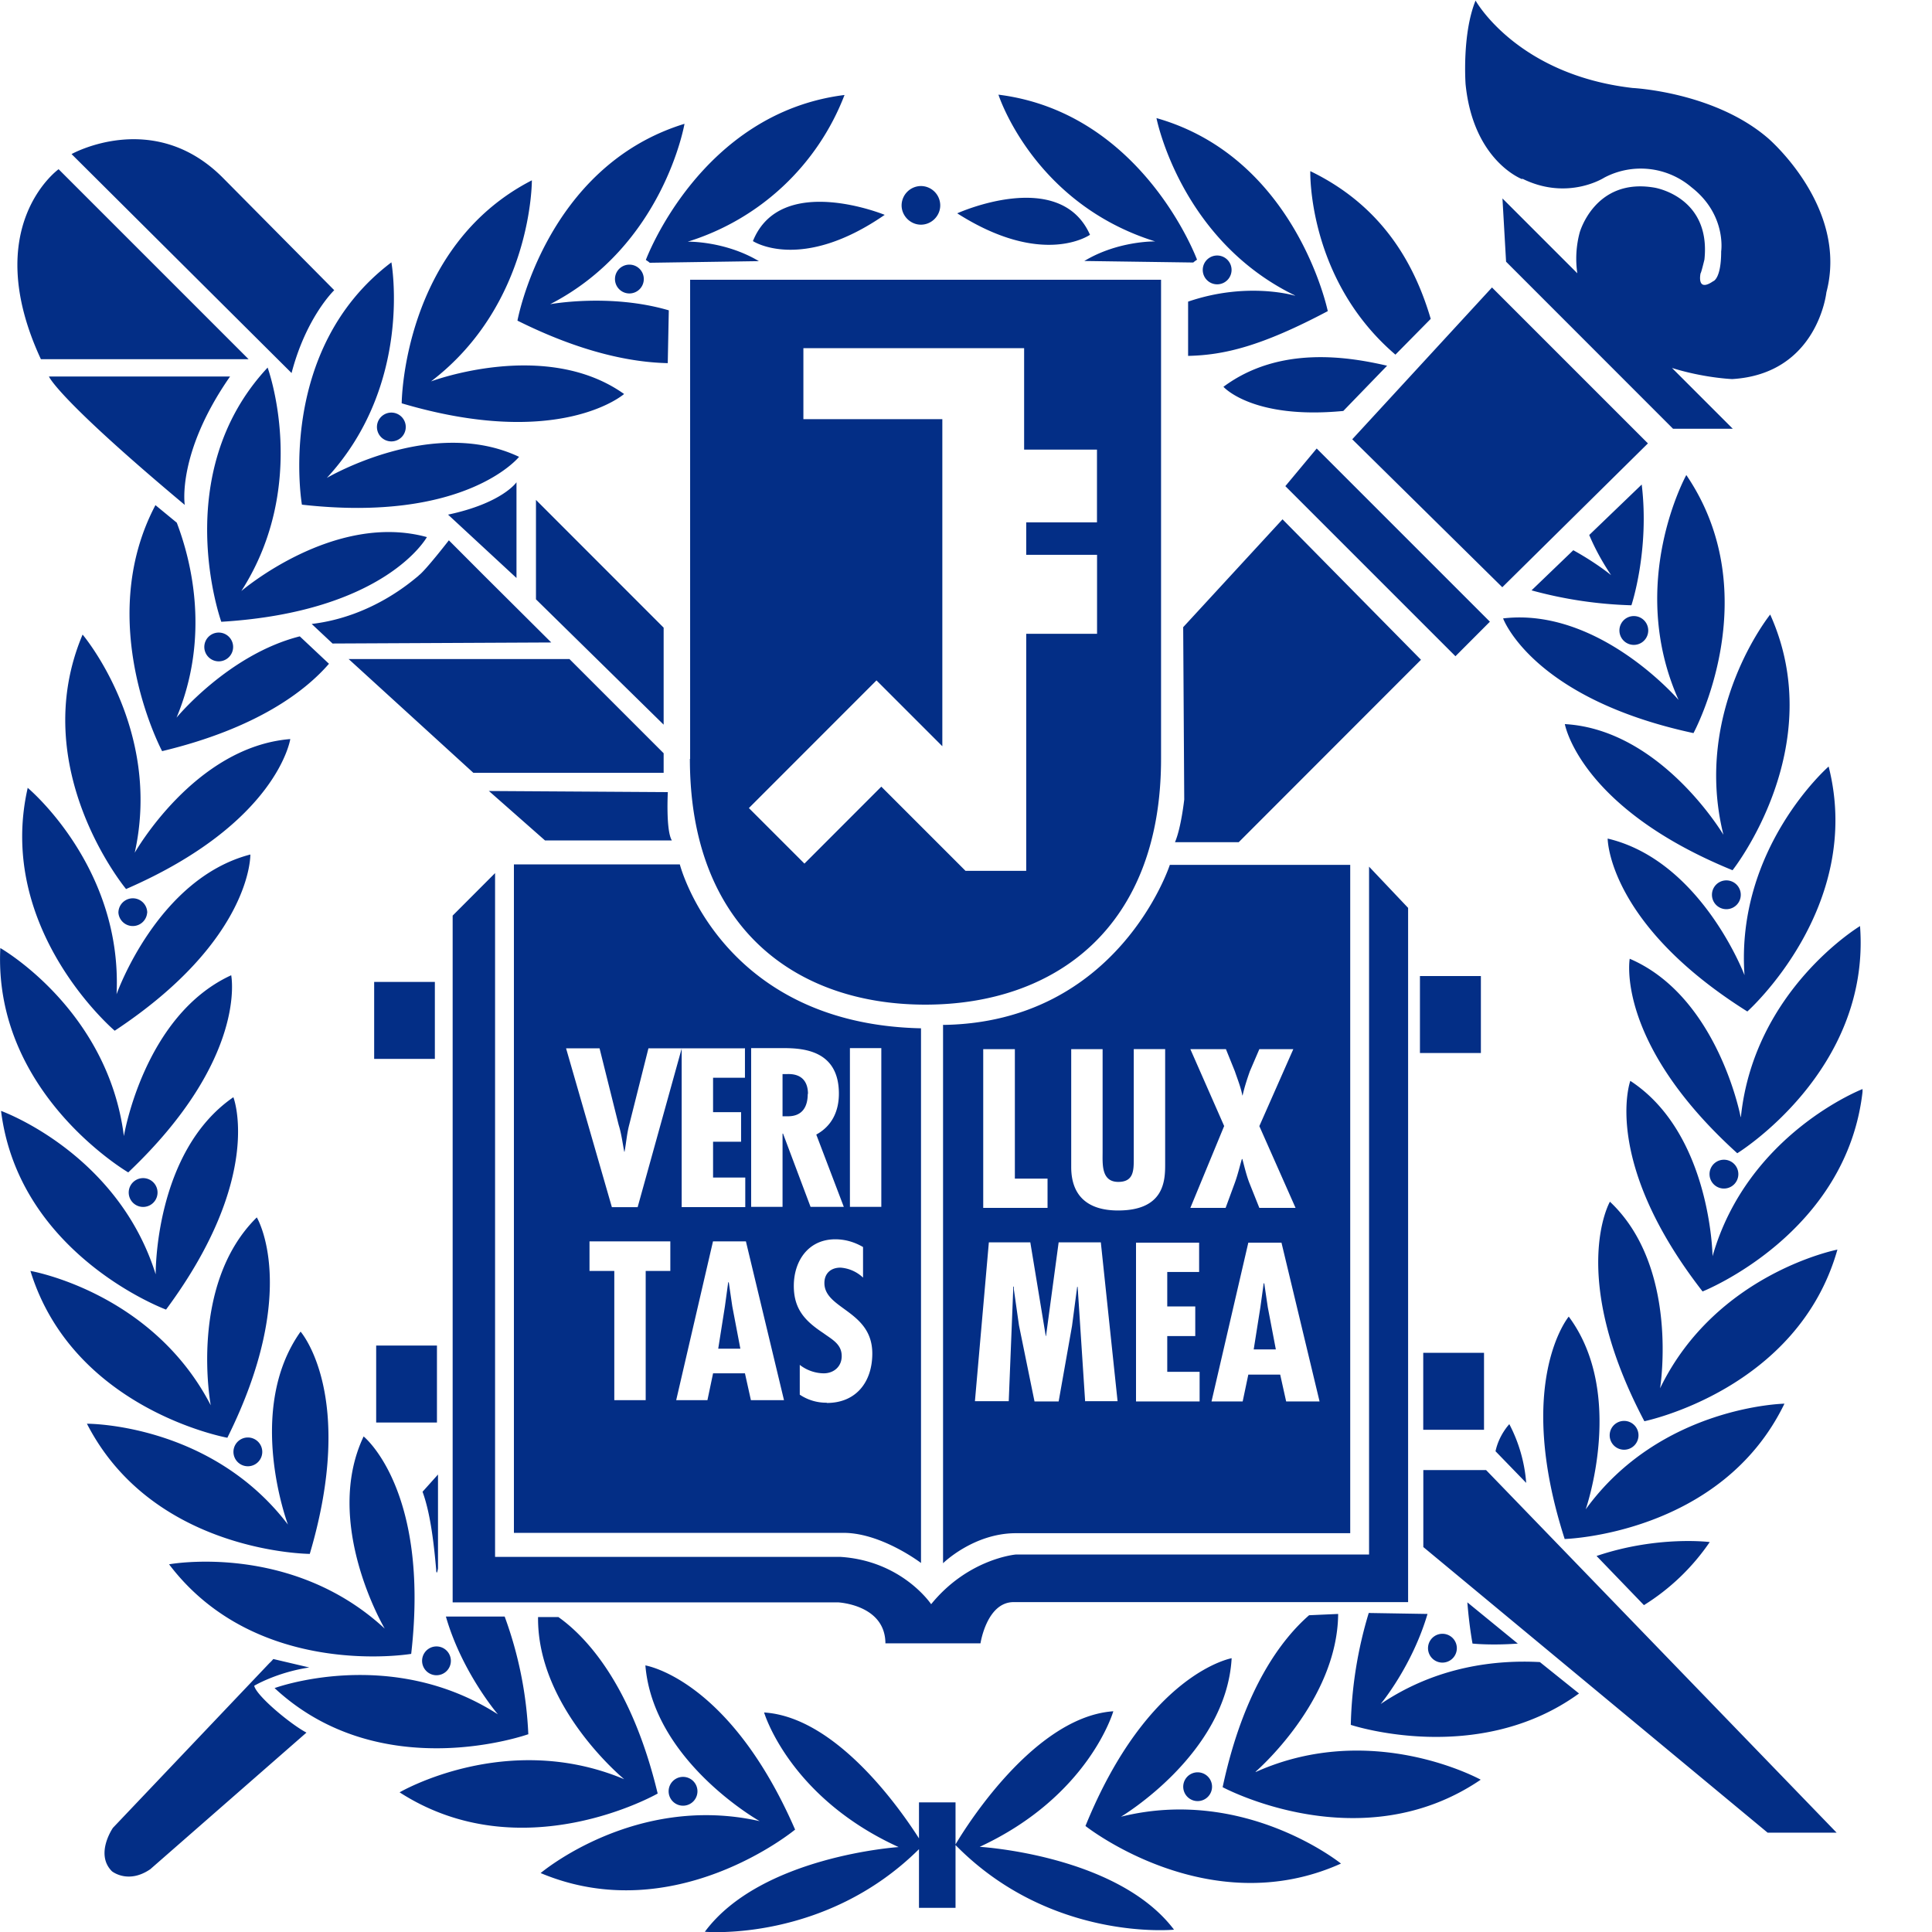 <svg xmlns="http://www.w3.org/2000/svg" width="24" height="24" fill="none" viewBox="0 0 24 24">
  <g clip-path="url(#a)">
    <path fill="#032E86" d="M13.54 2.916c-.376-.844-1.649-.266-1.649-.266 1.068.681 1.65.266 1.65.266Zm-2.1-.125c.132 0 .24-.109.24-.24a.241.241 0 0 0-.24-.24.242.242 0 0 0-.24.24c0 .131.11.24.24.24Zm2.91.208s-.46-.01-.88.243l1.353.019a.397.397 0 0 1 .047-.035s-.674-1.826-2.467-2.05c0 0 .431 1.35 1.947 1.823Zm.949.354a.179.179 0 1 0-.358 0 .179.179 0 0 0 .358 0Zm-7.224-.089 1.352-.02c-.422-.252-.883-.242-.883-.242a3.056 3.056 0 0 0 1.947-1.822c-1.793.224-2.468 2.049-2.468 2.049.023.016.026.016.048.035m-.431.189a.179.179 0 1 0 .357 0 .179.179 0 0 0-.357 0Zm.112 1.441c-.975-.693-2.398-.156-2.398-.156C6.617 3.775 6.607 2.24 6.607 2.24 5 3.066 4.99 5.01 4.99 5.01c1.966.582 2.762-.115 2.762-.115Zm.543-.38.013-.659c-.732-.214-1.474-.076-1.474-.076 1.41-.726 1.669-2.241 1.669-2.241-1.726.53-2.075 2.445-2.075 2.445.796.397 1.416.518 1.864.528m7.793-.838s-.588-.179-1.326.074v.674c.447-.01.907-.118 1.735-.556 0 0-.393-1.905-2.128-2.398 0 0 .294 1.51 1.72 2.203m-6.733-.675s.595.394 1.637-.326c0 0-1.292-.53-1.637.326Zm9.043 9.13h-.757v.956h.757v-.956Zm-2.04-6.553-.389.467 2.113 2.113.428-.429-2.151-2.151Zm4.115-.064-1.937-1.937-1.736 1.886 1.864 1.838 1.809-1.787ZM4.683 5.291a.179.179 0 1 0 .357 0 .179.179 0 0 0-.357 0Zm14.34 2.042a5.23 5.23 0 0 0 1.243.186s.227-.678.128-1.5l-.652.627c.07.166.16.332.272.499 0 0-.18-.15-.47-.31l-.518.498h-.003Zm-.588 9.472h-.755v.956h.755v-.956Zm-1.1-12.4.438-.444c-.185-.627-.563-1.384-1.496-1.835 0 0-.038 1.343 1.058 2.28Zm3.932 6.697a.179.179 0 1 0 .357 0 .179.179 0 0 0-.357 0ZM18.91 2.219c.566.281 1.02-.013 1.02-.013a.971.971 0 0 1 1.083.121c.438.342.368.796.368.796 0 .346-.1.371-.1.371-.21.144-.156-.099-.156-.099.007 0 .048-.17.048-.17.083-.783-.62-.894-.62-.894-.741-.128-.93.559-.93.559a1.263 1.263 0 0 0-.029.505l-.93-.93.045.786 2.074 2.075h.742l-.755-.755c.4.125.748.138.748.138 1.062-.064 1.17-1.077 1.17-1.077.279-1.059-.725-1.915-.725-1.915-.668-.576-1.682-.624-1.682-.624C18.841.927 18.33.007 18.33.007c-.17.418-.124 1.039-.124 1.039.096.955.703 1.18.703 1.18m2.615 8.582s1.208-1.525.466-3.174c0 0-.965 1.195-.581 2.736 0 0-.774-1.307-1.97-1.375 0 0 .183 1.04 2.085 1.816m-1.228-2.8a.179.179 0 1 0 0-.358.179.179 0 0 0 0 .358Zm-3.609-2.906.544-.562c-.46-.106-1.33-.26-2.033.262 0 0 .36.409 1.49.3Zm4.35 4.002s.928-1.71-.089-3.206c0 0-.745 1.343-.096 2.794 0 0-.99-1.154-2.18-1.013 0 0 .361.994 2.366 1.425Zm-6.338 13.074a.179.179 0 1 0 .357.001.179.179 0 0 0-.357 0Zm.898-.172s1.017-.873 1.026-1.96l-.361.016c-.33.288-.809.898-1.074 2.136 0 0 1.713.923 3.206-.093 0 0-1.346-.745-2.794-.096m-1.675.556s1.308-.777 1.375-1.969c0 0-1.042.182-1.816 2.084 0 0 1.525 1.209 3.174.467 0 0-1.195-.965-2.733-.582Zm-1.755.374c1.359-.63 1.66-1.684 1.66-1.684-1.055.073-1.963 1.659-1.963 1.659 1.183 1.208 2.717 1.054 2.717 1.054-.703-.93-2.414-1.029-2.414-1.029Zm-.754-.553v.448c-.208-.326-1.013-1.506-1.924-1.564 0 0 .31 1.052 1.671 1.672 0 0-1.71.112-2.407 1.052 0 0 1.49.134 2.66-1.026v.729h.454v-1.31h-.454Zm6.265-4.127v.956l4.277 3.548h.857l-4.354-4.504h-.78Zm-.53 2.906s.39-.467.582-1.119l-.73-.012a5.187 5.187 0 0 0-.223 1.39s1.576.524 2.835-.39l-.486-.39c-.537-.029-1.278.048-1.978.521Zm-8.487 1.084a.179.179 0 1 0-.358 0 .179.179 0 0 0 .358 0Zm11.958-5.006s.246-1.5-.623-2.318c0 0-.528.914.428 2.727 0 0 1.905-.39 2.398-2.132 0 0-1.51.294-2.203 1.723Zm-1.764 3.174-.63-.515c.013.16.032.33.064.512 0 0 .227.025.566 0m-.953.236a.179.179 0 1 0 0-.357.179.179 0 0 0 0 .357ZM2.9 18.035a.179.179 0 1 0 .358.001.179.179 0 0 0-.358 0Zm-1.307-3.471c1.49-1.413 1.279-2.449 1.279-2.449-1.087.499-1.333 1.998-1.333 1.998C1.34 12.537.004 11.777.004 11.777c-.09 1.806 1.589 2.787 1.589 2.787Zm.006.25a.179.179 0 1 0 .358 0 .179.179 0 0 0-.358 0ZM4.152 3.605l-1.387-1.4c-.86-.86-1.876-.291-1.876-.291l2.733 2.72c.182-.697.53-1.029.53-1.029Zm-1.064.857-2.36-2.36s-.987.707-.22 2.36h2.58ZM2.065 16.265c1.221-1.65.834-2.635.834-2.635-.984.678-.965 2.2-.965 2.2C1.46 14.318.013 13.8.013 13.8c.224 1.793 2.049 2.468 2.049 2.468m1.096 4.673s.278-.166.684-.227l-.447-.105-.045.054a.532.532 0 0 1 .045-.054l-1.992 2.097s-.227.326-.012.54c0 0 .2.163.476-.026l1.94-1.697c-.195-.102-.623-.457-.649-.582Zm3.779-.853h-.253c-.013 1.125 1.07 2.014 1.07 2.014-1.463-.614-2.79.163-2.79.163 1.519.98 3.206.015 3.206.015-.329-1.37-.904-1.959-1.233-2.192Zm-4.114-2.225c.914-1.835.367-2.74.367-2.74-.853.841-.572 2.334-.572 2.334-.729-1.41-2.24-1.669-2.24-1.669.533 1.726 2.445 2.072 2.445 2.072m5.194 2.825c.096 1.193 1.42 1.938 1.42 1.938-1.548-.349-2.721.645-2.721.645 1.665.7 3.161-.54 3.161-.54-.818-1.88-1.863-2.04-1.863-2.04M3.75 6.269c2.039.23 2.698-.594 2.698-.594-1.08-.511-2.388.262-2.388.262 1.077-1.166.802-2.678.802-2.678C3.42 4.348 3.75 6.266 3.75 6.266M3.849 19.3c.581-1.966-.115-2.758-.115-2.758-.694.975-.157 2.397-.157 2.397-.962-1.263-2.497-1.253-2.497-1.253.825 1.608 2.769 1.617 2.769 1.617m14.899-1.61s-.128.134-.17.335l.381.393a1.878 1.878 0 0 0-.211-.732M6.07 9.823l.7.617h1.576c-.076-.124-.05-.6-.05-.6L6.07 9.826v-.004Zm3.91-4.616v-.882h2.742v1.26h.905v.904h-.879v.403h.88v.981h-.88v2.945h-.754l-1.046-1.046-.955.956-.69-.69 1.585-1.586.818.818V5.207H9.98Zm-1.41 4.22c0 2.087 1.307 3.053 2.925 3.053 1.617 0 2.928-.962 2.928-3.053V3.475h-5.85v5.952M6.416 5.991s-.176.259-.85.402l.85.787V5.99Zm7.476 8.691c.192 0 .192-.144.192-.29v-1.36h.39v1.44c0 .21-.022.565-.585.565-.364 0-.582-.17-.582-.54v-1.464h.39v1.275c0 .15-.019.374.195.374Zm1.004.755v.364H14.5v.428h.348v.368H14.5v.444h.402v.368h-.79v-1.972h.784Zm-.105-2.404h.438l.111.275c.032.095.074.198.093.3h.003c.023-.102.055-.201.09-.3l.118-.275h.422l-.422.956.45 1.016h-.45l-.125-.313c-.038-.1-.06-.198-.086-.294h-.006c-.029.099-.051.195-.087.294l-.115.313h-.438l.42-1.017-.42-.955h.004Zm1.186 4.376-.074-.333h-.396l-.07.333h-.387l.457-1.972h.412l.473 1.972h-.415Zm-2.497 0-.093-1.423h-.006l-.064.486-.166.937h-.3l-.193-.946-.063-.442v-.038h-.007l-.057 1.423h-.42l.173-1.973h.515l.192 1.164h.003l.157-1.164h.524l.208 1.973h-.4l-.003.003Zm-1.263-4.376h.39v1.608h.406v.364h-.799v-1.972h.003Zm-.502-.304v6.69s.378-.373.905-.373h4.153v-8.302h-2.241s-.636 1.96-2.82 1.988m-1.675.857c0-.14-.067-.256-.265-.246h-.051v.524h.067c.179 0 .246-.118.246-.278m5.67 2.353h-.006l-.041.297-.083.524h.275l-.1-.524-.044-.297ZM5.202 7.15c-.07.054-.57.511-1.33.601l.259.243 2.717-.013-.844-.84-.428-.429s-.3.387-.377.438m15.155 10.68a.179.179 0 1 0-.358 0 .179.179 0 0 0 .358 0Zm1.048-3.066a.179.179 0 1 0 0-.357.179.179 0 0 0 0 .357Zm-1.15-1.336s-.362.994.898 2.615c0 0 1.809-.716 1.991-2.516 0 0-1.432.553-1.867 2.078 0 0-.019-1.522-1.02-2.177m1.369.448s-.282-1.496-1.378-1.966c0 0-.185 1.039 1.336 2.416 0 0 1.66-1.02 1.525-2.822 0 0-1.317.792-1.48 2.372m-2.139 2.48s-.677.812-.05 2.762c0 0 1.943-.054 2.73-1.681 0 0-1.538.028-2.469 1.313 0 0 .502-1.435-.21-2.394Zm2.184-4.242s-.537-1.422-1.7-1.697c0 0 0 1.058 1.735 2.148 0 0 1.454-1.295 1.01-3.043 0 0-1.157 1.01-1.045 2.592Zm-1.25 7.826a2.74 2.74 0 0 0 .818-.784s-.649-.083-1.406.173l.588.61ZM9.097 16.229l-.044-.3h-.007l-.041.3-.083.525h.275l-.1-.525ZM3.321 4.57c-1.23 1.323-.572 3.154-.572 3.154C4.795 7.6 5.303 6.672 5.303 6.672c-1.154-.317-2.305.67-2.305.67.857-1.335.326-2.777.326-2.777M11 20.414h1.18s.077-.512.412-.512h4.9v-8.624l-.485-.512v8.545h-4.39s-.59.051-1.05.617c0 0-.359-.54-1.13-.588H6.15v-8.494l-.527.528v8.531h4.785s.591.026.591.512m-9.17-9.079a.179.179 0 1 0-.358 0 .179.179 0 0 0 .357 0Zm-.157-.738c.348-1.547-.646-2.717-.646-2.717-.703 1.665.54 3.161.54 3.161 1.883-.818 2.04-1.863 2.04-1.863-1.193.096-1.937 1.42-1.937 1.42M.345 9.784c-.403 1.761 1.08 3.02 1.08 3.02 1.71-1.13 1.685-2.189 1.685-2.189-1.157.3-1.662 1.736-1.662 1.736C1.525 10.766.342 9.785.342 9.785m1.953-3.513s-.102-.64.563-1.595H.608s.095.262 1.687 1.595ZM8.244 9.6v-.243l-1.17-1.17H4.331L5.88 9.6h2.365Zm-2.826 9.903c.007.083.023-.02.023-.02v-1.166l-.192.214c.108.294.147.72.17.972ZM2.538 8.036a.179.179 0 1 0 .358.001.179.179 0 0 0-.358 0Zm2.87 12.774a.179.179 0 1 0 .001-.357.179.179 0 0 0 0 .357Zm1.25-13.365 1.586 1.557V7.797L6.658 6.21v1.234Zm-1.23 9.27h-.755v.956h.755v-.956ZM15.932 6.451l-1.234 1.34.013 2.141s-.039.355-.115.53h.792l2.264-2.266-1.723-1.748.003.003ZM9.254 13.02v.368h-.396v.428h.348v.367h-.348v.445h.4v.367h-.79v-1.969l-.547 1.97h-.32l-.569-1.973h.416l.237.95c.035.111.048.223.07.335h.003c.022-.115.029-.227.06-.342l.237-.943h1.193l.006-.003Zm.49 4.373h-.416l-.074-.333h-.396l-.07.333H8.4l.457-1.972h.409l.473 1.972h.003Zm-.41-4.373h.393c.25 0 .694.026.694.566 0 .217-.086.402-.281.508l.342.898h-.413l-.342-.91h-.006v.91h-.39V13.02h.003Zm1.224 0h.39v1.972h-.39V13.02Zm-.287 4.405a.59.59 0 0 1-.336-.1v-.37a.495.495 0 0 0 .297.105c.125 0 .224-.083.224-.214 0-.15-.121-.207-.23-.287-.227-.15-.365-.298-.365-.585 0-.31.18-.579.515-.579.125 0 .24.035.345.096v.38a.454.454 0 0 0-.28-.124c-.122 0-.2.073-.2.191 0 .327.595.342.595.876 0 .352-.2.614-.565.614m-1.94-1.64h-.31v1.605h-.39v-1.605h-.308v-.367h1.004v.367h.003Zm-1.947-5.047v8.301h4.114c.466.01.943.374.943.374v-6.642c-2.49-.054-2.996-2.036-2.996-2.036H6.384v.003Zm.179 10.804a4.853 4.853 0 0 0-.294-1.464h-.73c.199.694.646 1.215.646 1.215-1.333-.857-2.774-.326-2.774-.326 1.323 1.23 3.155.572 3.155.572M4.088 8.247l-.364-.342c-.885.224-1.531 1.01-1.531 1.01.415-.994.192-1.927.003-2.422l-.265-.218c-.77 1.458.083 3.056.083 3.056 1.183-.284 1.784-.751 2.074-1.087M2.1 19.432c1.09 1.439 3.008 1.113 3.008 1.113.234-2.04-.591-2.701-.591-2.701-.512 1.08.262 2.387.262 2.387-1.164-1.077-2.676-.799-2.676-.799m3.3-7.234h-.755v.956h.754v-.956Z"/>
  </g>
  <defs>
    <clipPath id="a">
      <path fill="#fff" d="M0 0h23.137v24H0z"/>
    </clipPath>
  </defs>
</svg>
